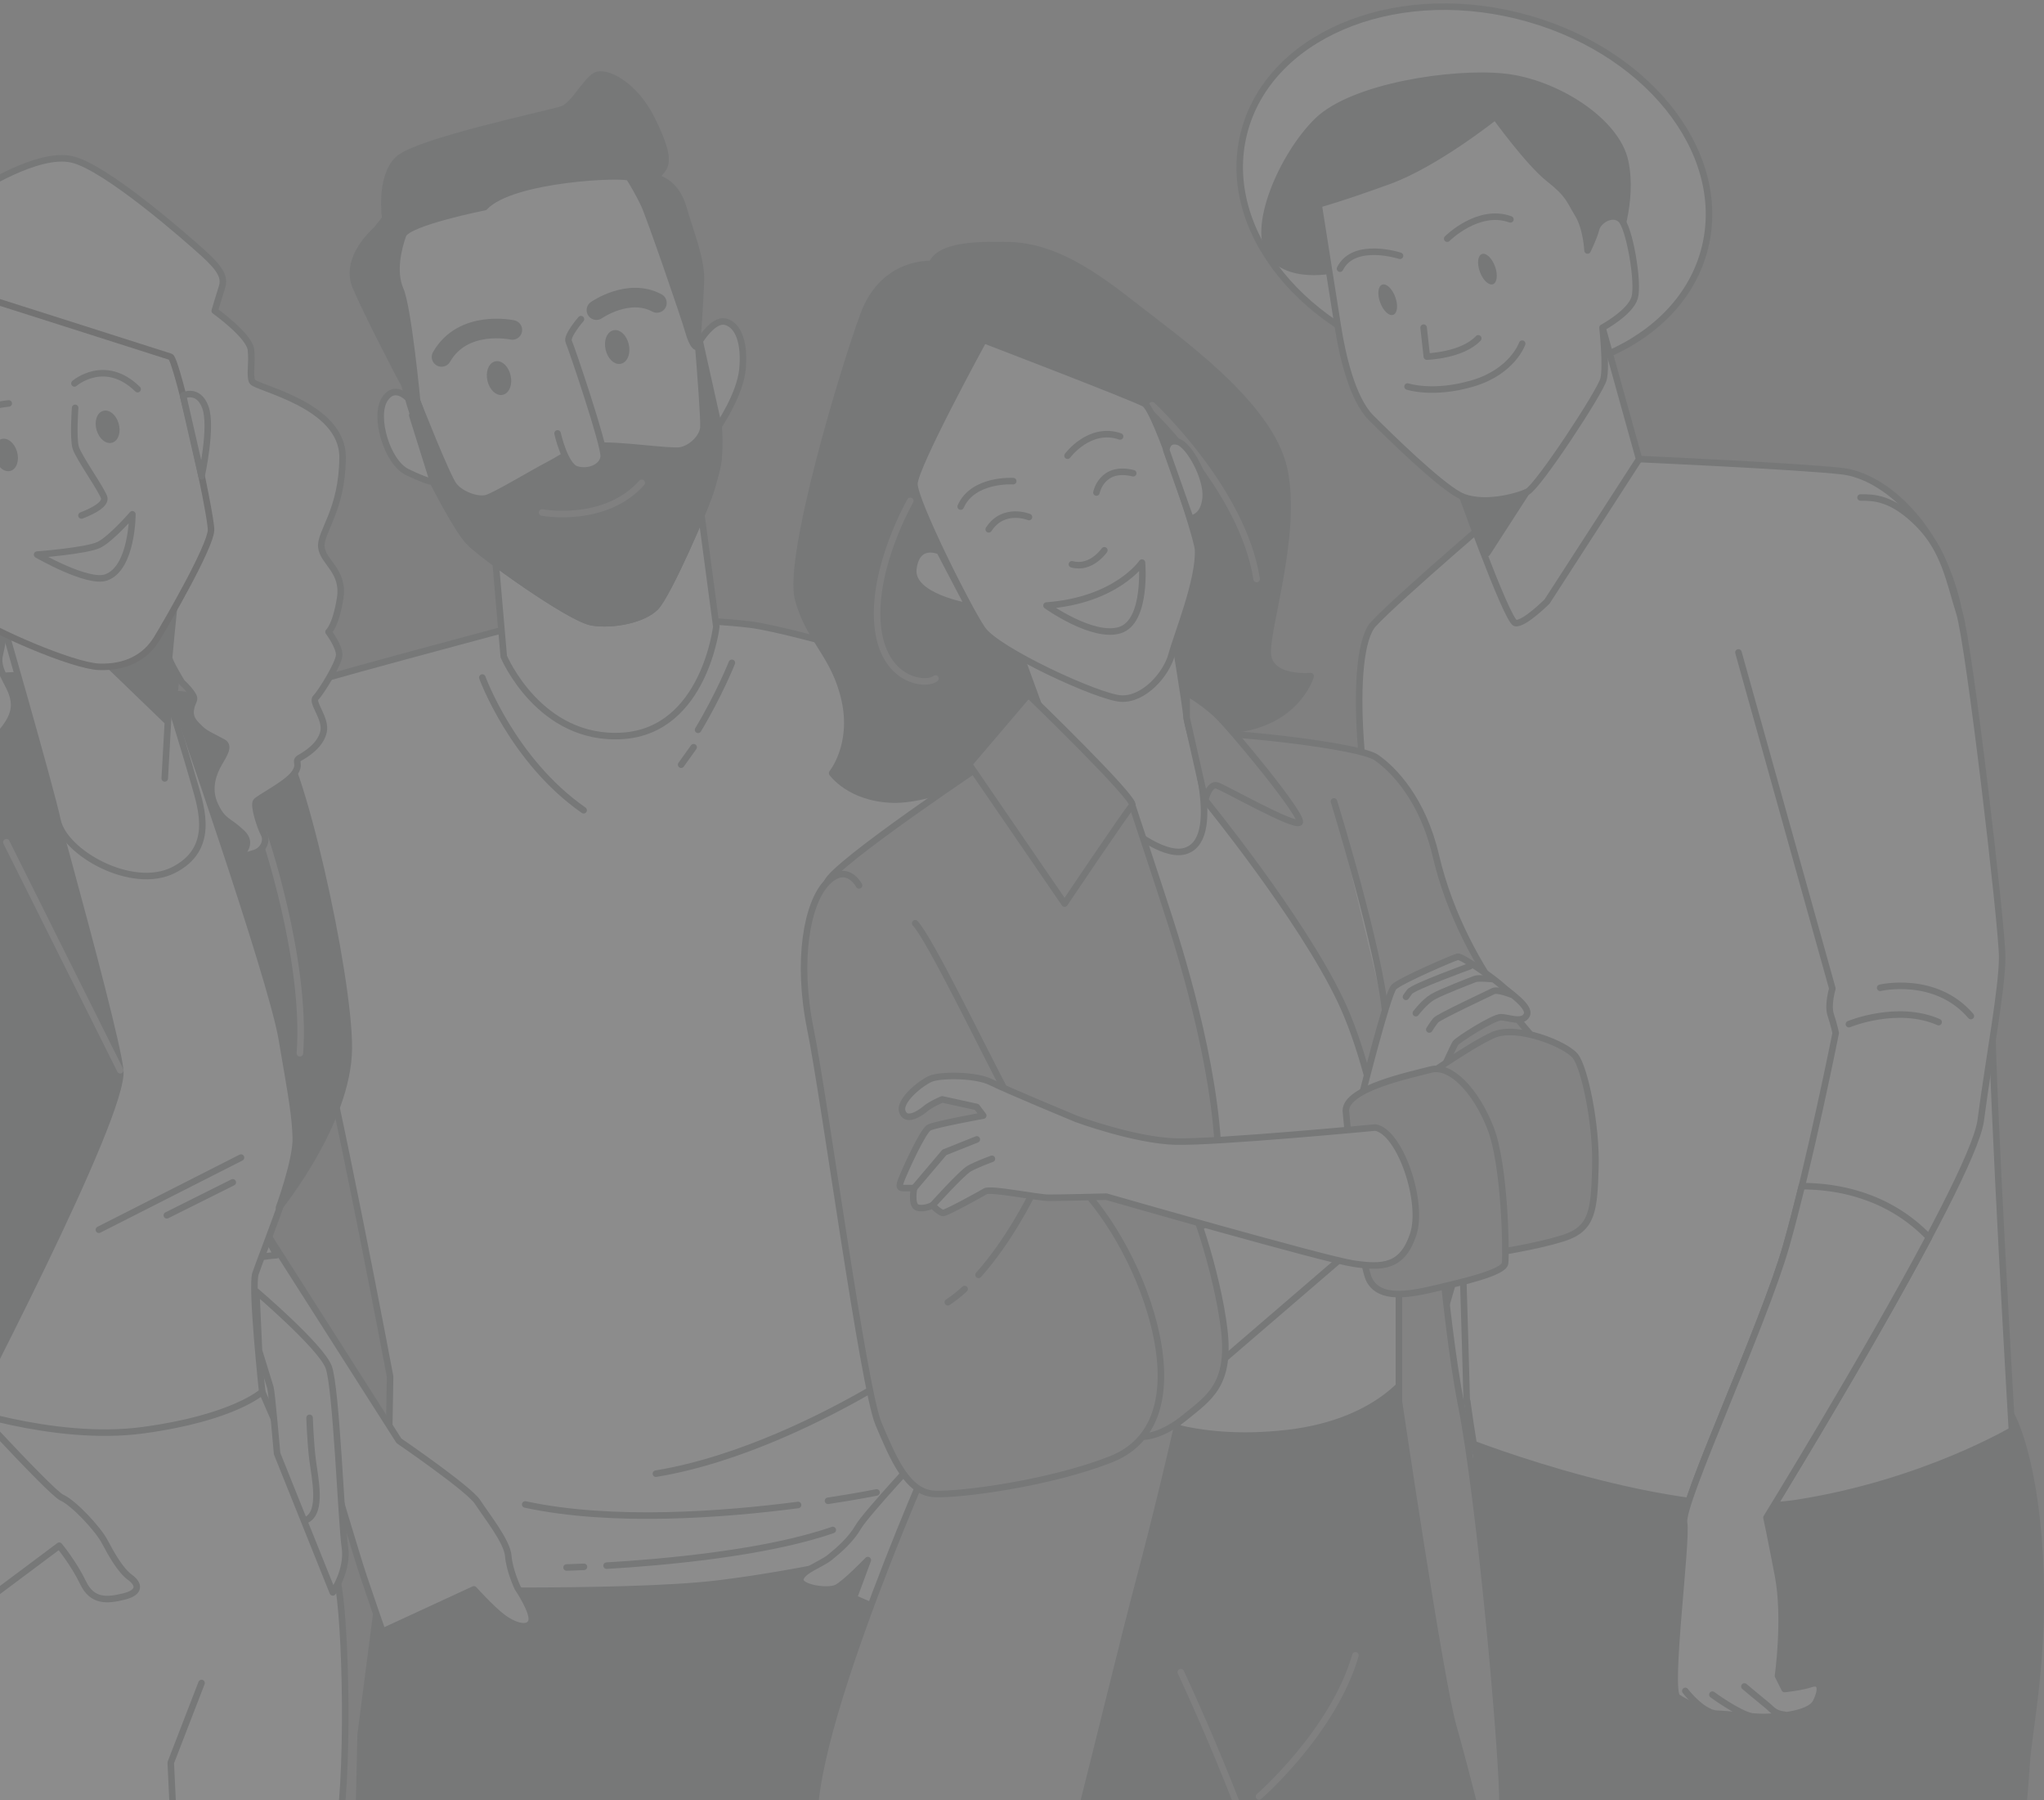 <svg width="510" height="449" viewBox="0 0 510 449" fill="none" xmlns="http://www.w3.org/2000/svg">
<rect x="0" y="0" width="510" height="449" fill="#808080" stroke="none"/>
<g opacity="0.1" clip-path="url(#clip0_961_1252)">
<path d="M425.411 61.745C431.351 37.635 410.404 11.743 378.625 3.914C346.845 -3.915 316.268 9.283 310.328 33.393C304.388 57.503 325.335 83.395 357.115 91.224C388.894 99.053 419.471 85.855 425.411 61.745Z" fill="white" stroke="#263238" stroke-width="1.631" stroke-linecap="round" stroke-linejoin="round"/>
<path d="M334.351 67.019C334.351 67.019 322.593 70.232 317.244 63.806C311.896 57.398 319.919 38.676 328.741 30.115C337.564 21.553 362.433 17.819 375.267 19.156C388.101 20.494 403.349 30.115 405.485 40.275C407.621 50.434 403.349 60.333 403.072 63.529C402.811 66.742 395.325 66.742 394.249 65.127C393.173 63.529 377.142 39.997 373.93 38.921C370.717 37.845 368.581 39.997 365.107 41.856C361.634 43.732 335.167 54.952 335.167 54.952L334.368 66.987L334.351 67.019Z" fill="#263238" stroke="#263238" stroke-width="1.631" stroke-linecap="round" stroke-linejoin="round"/>
<path d="M373.293 335.36L368.009 301.033L355.86 342.748C352.925 347.77 349.451 354.245 347.87 359.284C344.853 368.84 360.051 398.944 361.062 395.764C362.073 392.584 367.797 351.717 367.797 351.717C367.797 351.717 368.857 344.705 368.401 339.193L373.309 335.344L373.293 335.36Z" fill="white" stroke="#263238" stroke-width="1.631" stroke-linecap="round" stroke-linejoin="round"/>
<path d="M366.248 359.66C366.248 359.66 355.257 363.394 355.257 386.747C355.257 393.107 364.324 459.952 364.324 471.139V517.518H425.054L432.555 473.487L438.181 516.588H499.09C499.09 516.588 505.173 448.651 505.646 440.22C506.119 431.789 510.326 413.508 508.924 388.215C507.522 362.921 501.895 353.072 501.895 353.072L367.618 350.723L366.265 359.66H366.248Z" fill="#263238" stroke="#263238" stroke-width="1.631" stroke-linecap="round" stroke-linejoin="round"/>
<path d="M377.517 124.585C377.517 124.585 348.897 148.965 342.701 155.651C336.275 162.582 338.95 200.758 347.169 227.062C355.388 253.366 364.113 294.054 364.52 302.273C364.928 310.492 366.249 359.66 366.249 359.66C366.249 359.66 417.324 379.799 448.553 374.875C479.799 369.95 501.994 356.789 501.994 356.789C501.994 356.789 497.069 272.512 497.069 254.019C497.069 235.526 492.959 174.274 488.85 152.895C484.74 131.516 470.357 118.779 459.659 117.54C448.977 116.301 408.991 114.507 408.991 114.507L377.517 124.585Z" fill="white" stroke="#263238" stroke-width="1.631" stroke-linecap="round" stroke-linejoin="round"/>
<path d="M363.052 118.812C363.052 118.812 375.968 155.064 378.12 155.423C380.273 155.782 386.013 150.041 386.013 150.041L408.974 114.523L399.842 81.745C399.842 81.745 394.624 99.096 384.578 110.218C374.533 121.34 363.052 118.828 363.052 118.828V118.812Z" fill="white" stroke="#263238" stroke-width="1.631" stroke-linecap="round" stroke-linejoin="round"/>
<path d="M388.019 111.734L371.075 137.957L363.052 118.812L388.019 111.734Z" fill="#263238" stroke="#263238" stroke-width="1.631" stroke-linecap="round" stroke-linejoin="round"/>
<path d="M373.114 29.055C373.114 29.055 358.404 40.812 346.647 45.101C334.889 49.39 329.002 50.989 329.002 50.989C329.002 50.989 332.753 74.781 333.813 81.467C334.873 88.154 337.286 99.389 342.097 104.2C346.908 109.011 358.682 120.508 364.014 123.443C369.363 126.379 378.447 123.981 381.121 122.644C383.795 121.307 399.304 97.775 400.103 94.562C400.902 91.35 399.842 81.728 399.842 81.728C399.842 81.728 406.789 77.978 407.866 74.243C408.942 70.492 406.528 56.598 404.392 54.723C402.256 52.847 398.782 54.984 398.244 57.136C397.706 59.273 396.108 62.485 396.108 62.485C396.108 62.485 395.847 56.876 393.694 53.402C391.558 49.928 391.558 48.591 386.47 44.58C381.382 40.568 373.098 29.071 373.098 29.071L373.114 29.055Z" fill="white" stroke="#263238" stroke-width="1.631" stroke-linecap="round" stroke-linejoin="round"/>
<path d="M355.209 81.728L356.008 88.952C356.008 88.952 364.83 88.692 368.842 84.403" stroke="#263238" stroke-width="1.631" stroke-linecap="round" stroke-linejoin="round"/>
<path d="M351.196 96.422C351.196 96.422 357.605 98.558 367.504 95.623C377.403 92.687 379.8 85.724 379.8 85.724" stroke="#263238" stroke-width="1.631" stroke-linecap="round" stroke-linejoin="round"/>
<path d="M349.321 63.806C349.321 63.806 337.824 60.055 334.35 67.019" stroke="#263238" stroke-width="1.631" stroke-linecap="round" stroke-linejoin="round"/>
<path d="M361.094 59.533C361.094 59.533 368.841 51.787 376.864 54.722" stroke="#263238" stroke-width="1.631" stroke-linecap="round" stroke-linejoin="round"/>
<path d="M348.131 74.08C348.897 76.168 348.669 78.157 347.625 78.532C346.582 78.907 345.13 77.537 344.364 75.45C343.597 73.363 343.826 71.373 344.869 70.998C345.913 70.623 347.364 71.993 348.131 74.08Z" fill="#263238"/>
<path d="M373.016 66.448C373.782 68.535 373.554 70.525 372.51 70.9C371.467 71.275 370.015 69.905 369.249 67.818C368.482 65.73 368.711 63.741 369.754 63.366C370.798 62.991 372.249 64.361 373.016 66.448Z" fill="#263238"/>
<path d="M433.762 162.745L457.197 246.598C457.197 246.598 455.957 250.708 456.789 253.17C457.604 255.633 458.028 257.688 458.028 257.688C458.028 257.688 451.456 290.58 445.7 310.72C439.943 330.86 419.395 374.842 420.211 379.783C421.026 384.708 416.101 421.71 418.564 423.357C421.026 425.004 426.783 427.466 428.43 427.466C430.077 427.466 437.481 428.282 439.943 428.282C442.406 428.282 451.456 427.874 453.103 424.58C454.75 421.286 454.343 419.231 451.864 420.063C449.401 420.878 445.292 421.302 445.292 421.302L443.645 418.008C443.645 418.008 445.7 403.625 443.645 392.927C441.59 382.245 440.775 378.544 440.775 378.544C440.775 378.544 492.16 295.097 494.215 279.475C496.27 263.852 499.564 246.582 499.564 238.771C499.564 230.959 491.345 160.673 488.882 152.862C486.42 145.051 485.18 137.239 478.608 130.667C472.036 124.095 467.503 124.095 464.225 124.095" fill="white"/>
<path d="M433.762 162.745L457.197 246.598C457.197 246.598 455.957 250.708 456.789 253.17C457.604 255.633 458.028 257.688 458.028 257.688C458.028 257.688 451.456 290.58 445.7 310.72C439.943 330.86 419.395 374.842 420.211 379.783C421.026 384.708 416.101 421.71 418.564 423.357C421.026 425.004 426.783 427.466 428.43 427.466C430.077 427.466 437.481 428.282 439.943 428.282C442.406 428.282 451.456 427.874 453.103 424.58C454.75 421.286 454.343 419.231 451.864 420.063C449.401 420.878 445.292 421.302 445.292 421.302L443.645 418.008C443.645 418.008 445.7 403.625 443.645 392.927C441.59 382.245 440.775 378.544 440.775 378.544C440.775 378.544 492.16 295.097 494.215 279.475C496.27 263.852 499.564 246.582 499.564 238.771C499.564 230.959 491.345 160.673 488.882 152.862C486.42 145.051 485.18 137.239 478.608 130.667C472.036 124.095 467.503 124.095 464.225 124.095" stroke="#263238" stroke-width="1.631" stroke-linecap="round" stroke-linejoin="round"/>
<path d="M461.322 255.469C461.322 255.469 473.39 250.446 483.713 254.963" stroke="#263238" stroke-width="1.631" stroke-linecap="round" stroke-linejoin="round"/>
<path d="M469.117 246.403C469.117 246.403 482.946 243.142 491.752 253.448" stroke="#263238" stroke-width="1.631" stroke-linecap="round" stroke-linejoin="round"/>
<path d="M449.564 295.896C448.276 301.147 446.955 306.252 445.683 310.736C439.927 330.876 419.379 374.858 420.194 379.799C421.01 384.724 416.085 421.726 418.547 423.373C421.01 425.02 426.766 427.483 428.413 427.483C430.06 427.483 437.464 428.298 439.927 428.298C442.389 428.298 451.44 427.89 453.087 424.596C454.734 421.302 454.326 419.247 451.847 420.079C449.385 420.894 445.275 421.318 445.275 421.318L443.628 418.024C443.628 418.024 445.683 403.641 443.628 392.943C441.574 382.245 440.758 378.56 440.758 378.56C440.758 378.56 465.448 338.459 481.283 308.649C471.042 298 458.126 295.88 449.581 295.88L449.564 295.896Z" fill="white" stroke="#263238" stroke-width="1.631" stroke-linecap="round" stroke-linejoin="round"/>
<path d="M435.247 420.683C435.247 420.683 439.324 424.124 440.727 425.233C442.129 426.342 442.602 427.435 445.277 427.745" fill="white"/>
<path d="M435.247 420.683C435.247 420.683 439.324 424.124 440.727 425.233C442.129 426.342 442.602 427.435 445.277 427.745" stroke="#263238" stroke-width="1.631" stroke-linecap="round" stroke-linejoin="round"/>
<path d="M427.256 422.722C427.256 422.722 433.371 427.271 437.138 428.201L427.256 422.722Z" fill="white"/>
<path d="M427.256 422.722C427.256 422.722 433.371 427.271 437.138 428.201" stroke="#263238" stroke-width="1.631" stroke-linecap="round" stroke-linejoin="round"/>
<path d="M420.505 421.792C420.505 421.792 423.326 425.559 426.457 426.961L420.505 421.792Z" fill="white"/>
<path d="M420.505 421.792C420.505 421.792 423.326 425.559 426.457 426.961" stroke="#263238" stroke-width="1.631" stroke-linecap="round" stroke-linejoin="round"/>
<path d="M366.085 349.516C366.085 349.516 367.569 360.557 368.172 362.35C368.776 364.144 367.879 367.422 368.466 374.288C369.069 381.153 370.847 388.312 366.378 387.122C361.91 385.931 359.806 374.288 360.116 371.303C360.41 368.319 355.045 359.366 355.045 359.366" fill="white"/>
<path d="M366.085 349.516C366.085 349.516 367.569 360.557 368.172 362.35C368.776 364.144 367.879 367.422 368.466 374.288C369.069 381.153 370.847 388.312 366.378 387.122C361.91 385.931 359.806 374.288 360.116 371.303C360.41 368.319 355.045 359.366 355.045 359.366" stroke="#263238" stroke-width="1.631" stroke-linecap="round" stroke-linejoin="round"/>
<path d="M279.199 288.982C275.025 280.991 244.024 171.094 244.024 171.094C238.186 187.092 234.451 265.972 234.451 265.972L237.843 307.801L237.24 315.645C245.345 310.1 265.191 299.125 278.384 313.737C278.596 312.97 278.743 312.318 278.824 311.813C280.537 301.278 283.374 297.005 279.199 288.998V288.982Z" fill="white" stroke="#263238" stroke-width="1.631" stroke-linecap="round" stroke-linejoin="round"/>
<path d="M269.203 299.565C271.306 299.924 273.345 300.495 275.269 301.343" stroke="#263238" stroke-width="1.631" stroke-linecap="round" stroke-linejoin="round"/>
<path d="M240.126 303.446C240.126 303.446 250.547 299.353 261.62 299.076" stroke="#263238" stroke-width="1.631" stroke-linecap="round" stroke-linejoin="round"/>
<path d="M273.231 295.162C273.231 295.162 264.082 289.618 256.76 291.803" stroke="#263238" stroke-width="1.631" stroke-linecap="round" stroke-linejoin="round"/>
<path d="M88.057 516.41L89.997 432.622L95.95 386.651L234.532 381.921L246.893 414.879L254.509 517.503H184.353L171.112 449.533L167.312 456.072L165.861 516.052L88.057 516.41Z" fill="#263238" stroke="#263238" stroke-width="1.631" stroke-linecap="round" stroke-linejoin="round"/>
<path d="M131.711 155.473C131.711 155.473 71.341 171.471 67.671 173.281C63.986 175.091 72.107 229.983 77.798 249.976C83.49 269.969 97.335 343.386 97.335 343.386L96.405 396.451C96.405 396.451 155.618 397.902 179.313 395C203.008 392.097 228.97 385.541 228.97 385.541C228.97 385.541 237.385 338.657 234.498 307.754C231.612 276.851 240.01 200.156 240.141 195.068C240.271 189.98 243.99 171.079 243.99 171.079C243.99 171.079 198.883 157.267 187.288 155.815C175.693 154.364 148.443 153.63 131.679 155.457L131.711 155.473Z" fill="white" stroke="#263238" stroke-width="1.631" stroke-linecap="round" stroke-linejoin="round"/>
<path d="M120.346 169.008C120.346 169.008 127.864 189.735 145.623 202.112" stroke="#263238" stroke-width="1.631" stroke-linecap="round" stroke-linejoin="round"/>
<path d="M182.608 165.339C182.608 165.339 179.412 173.362 174.177 182.054" stroke="#263238" stroke-width="1.631" stroke-linecap="round" stroke-linejoin="round"/>
<path d="M173.069 186.392L169.954 190.746" stroke="#263238" stroke-width="1.631" stroke-linecap="round" stroke-linejoin="round"/>
<path d="M151.347 390.548C165.371 389.717 191.089 387.466 207.788 381.644" stroke="#263238" stroke-width="1.631" stroke-linecap="round" stroke-linejoin="round"/>
<path d="M141.366 391.003C141.366 391.003 142.964 390.971 145.704 390.84" stroke="#263238" stroke-width="1.631" stroke-linecap="round" stroke-linejoin="round"/>
<path d="M199.128 375.413C180.717 377.81 152.798 379.979 131.043 375.283" stroke="#263238" stroke-width="1.631" stroke-linecap="round" stroke-linejoin="round"/>
<path d="M218.714 372.282C218.714 372.282 214.066 373.245 206.597 374.37" stroke="#263238" stroke-width="1.631" stroke-linecap="round" stroke-linejoin="round"/>
<path d="M217.18 346.729C206.042 353.171 184.761 364.129 163.659 367.603" stroke="#263238" stroke-width="1.631" stroke-linecap="round" stroke-linejoin="round"/>
<path d="M225.138 341.852C225.138 341.852 223.638 342.863 220.964 344.494" stroke="#263238" stroke-width="1.631" stroke-linecap="round" stroke-linejoin="round"/>
<path d="M123.167 134.582L125.695 163.773C125.695 163.773 134.615 184.924 155.375 183.554C175.727 182.217 178.728 156.32 178.728 156.32L174.618 125.515C174.618 125.515 156.745 140.436 146.732 139.132C136.719 137.827 123.167 134.598 123.167 134.598V134.582Z" fill="white" stroke="#263238" stroke-width="1.631" stroke-linecap="round" stroke-linejoin="round"/>
<path d="M102.489 100.026C102.489 100.026 98.787 95.313 95.999 99.57C93.21 103.826 96.52 115.274 101.608 117.753C106.713 120.215 108.05 120.215 108.05 120.215C108.05 120.215 113.839 131.663 116.889 135.022C119.954 138.382 142.231 154.314 147.596 155.211C152.961 156.108 160.626 154.543 163.626 151.395C166.627 148.248 176.118 126.705 177.586 121.552C179.053 116.383 179.314 115.274 179.379 112.126C179.461 108.979 179.298 106.288 179.298 106.288C179.298 106.288 184.647 98.428 185.25 92.15C185.854 85.871 184.402 81.158 181.043 80.261C177.7 79.364 173.949 86.099 173.949 86.099L162.664 51.544C162.664 51.544 158.848 42.118 155.521 40.992C152.178 39.867 128.108 42.786 117.9 47.059C107.691 51.315 97.711 55.816 96.928 60.529C96.145 65.242 102.473 100.026 102.473 100.026H102.489Z" fill="white" stroke="#263238" stroke-width="1.631" stroke-linecap="round" stroke-linejoin="round"/>
<path d="M120.949 51.658C120.949 51.658 101.69 55.49 100.565 58.621C99.439 61.752 97.906 67.688 99.88 72.222C101.869 76.755 104.087 100.108 104.087 100.108C104.087 100.108 107.039 107.43 104.984 106.386C102.913 105.343 101.38 96.634 100.711 95.574C100.043 94.531 91.383 77.799 88.742 71.521C86.1 65.242 91.824 59.322 93.259 57.92C94.694 56.534 96.129 54.43 96.129 54.43C96.129 54.43 94.629 44.319 99.276 39.786C103.924 35.252 137.55 28.289 140.355 27.245C143.176 26.202 146.095 20.282 148.574 18.88C151.053 17.493 158.277 20.967 162.599 29.692C166.92 38.4 166.513 40.846 165.078 42.591L163.642 44.336C163.642 44.336 168.502 45.037 170.443 51.658C172.367 58.279 175.009 64.557 174.878 69.776C174.748 75.01 173.982 85.056 173.949 86.1C173.916 87.143 172.726 86.148 171.764 82.675C170.802 79.185 162.012 53.745 160.674 50.957C159.354 48.168 157.674 45.379 157.005 44.336C156.337 43.292 127.733 44.336 120.933 51.658H120.949Z" fill="#263238" stroke="#263238" stroke-width="1.631" stroke-linecap="round" stroke-linejoin="round"/>
<path d="M147.612 155.228C152.978 156.125 160.642 154.559 163.643 151.412C166.643 148.264 176.134 126.722 177.602 121.569C179.07 116.399 179.331 115.29 179.396 112.143C179.478 108.996 179.314 106.305 179.314 106.305L174.585 85.121C174.422 85.382 174.275 85.594 174.178 85.757C174.716 92.297 175.694 104.935 175.498 106.745C175.221 109.208 172.449 111.898 169.758 112.355C167.051 112.812 154.315 110.789 148.689 111.23C143.063 111.686 141.22 113.692 136.898 115.943C132.577 118.193 123.705 123.575 121.439 124.243C119.172 124.912 114.948 123.346 113.22 121.096C111.475 118.845 104.104 100.092 104.104 100.092C104.104 101.298 102.864 103.598 102.864 103.598L108.066 120.199C108.066 120.199 113.856 131.647 116.905 135.006C119.971 138.366 142.247 154.298 147.612 155.195V155.228Z" fill="#263238" stroke="#263238" stroke-width="1.631" stroke-linecap="round" stroke-linejoin="round"/>
<path d="M144.954 79.61C144.954 79.61 141.252 83.866 141.904 85.219C142.54 86.573 150.922 111.246 150.629 113.937C150.335 116.628 146.715 117.981 143.829 117.085C140.926 116.188 139.116 108.115 139.116 108.115" fill="white"/>
<path d="M144.954 79.61C144.954 79.61 141.252 83.866 141.904 85.219C142.54 86.573 150.922 111.246 150.629 113.937C150.335 116.628 146.715 117.981 143.829 117.085C140.926 116.188 139.116 108.115 139.116 108.115" stroke="#263238" stroke-width="1.631" stroke-linecap="round" stroke-linejoin="round"/>
<path d="M148.818 77.358C148.818 77.358 156.809 71.748 163.903 75.564" stroke="#263238" stroke-width="4.892" stroke-linecap="round" stroke-linejoin="round"/>
<path d="M127.831 82.3C127.831 82.3 115.551 79.609 110.17 89.035" stroke="#263238" stroke-width="4.892" stroke-linecap="round" stroke-linejoin="round"/>
<path d="M126.591 93.765C127.031 95.624 126.461 97.369 125.319 97.678C124.178 97.972 122.889 96.716 122.433 94.857C121.992 92.998 122.563 91.253 123.705 90.943C124.846 90.65 126.134 91.906 126.591 93.765Z" fill="#263238" stroke="#263238" stroke-width="1.631" stroke-linecap="round" stroke-linejoin="round"/>
<path d="M156.076 86.019C156.516 87.877 155.945 89.623 154.804 89.932C153.662 90.226 152.374 88.97 151.917 87.111C151.477 85.252 152.048 83.507 153.189 83.197C154.331 82.887 155.619 84.159 156.076 86.019Z" fill="#263238" stroke="#263238" stroke-width="1.631" stroke-linecap="round" stroke-linejoin="round"/>
<path d="M135.251 127.847C135.251 127.847 150.89 130.766 160.12 120.444" stroke="#858585" stroke-width="1.631" stroke-linecap="round" stroke-linejoin="round"/>
<path d="M278.808 311.797C278.776 312.025 278.711 312.302 278.645 312.58C278.711 312.286 278.76 312.025 278.808 311.797Z" stroke="#263238" stroke-width="1.631" stroke-linecap="round" stroke-linejoin="round"/>
<path d="M278.368 313.721C265.176 299.109 245.329 310.084 237.224 315.629L233.017 354.278L231.027 361.551C231.027 361.551 216.106 377.549 214.198 380.811C212.306 384.089 209.338 386.633 207.104 388.443C204.886 390.253 200.124 391.721 199.7 393.889C199.276 396.075 206.533 397.167 208.735 396.075C210.936 394.982 216.53 389.16 216.53 389.16L213.024 398.619L241.432 410.98C241.432 410.98 243.095 402.614 243.943 397.526C244.791 392.438 246.177 380.436 246.585 378.267C246.993 376.147 275.515 325.87 278.58 312.726C278.515 313.02 278.434 313.346 278.336 313.705L278.368 313.721Z" fill="white" stroke="#263238" stroke-width="1.631" stroke-linecap="round" stroke-linejoin="round"/>
<path d="M67.672 173.28C67.672 173.28 60.236 180.178 58.621 187.093C57.007 194.007 32.35 280.454 26.577 293.533C20.804 306.612 19.826 317.163 22.973 322.251C26.12 327.339 82.952 367.749 82.952 367.749C82.952 367.749 89.002 388.101 90.698 393.189C92.394 398.277 95.444 407.001 95.444 407.001L118.242 396.467C118.242 396.467 122.482 401.196 125.352 403.381C128.206 405.566 131.81 406.659 132.593 404.474C133.376 402.288 129.168 396.108 129.168 396.108C129.168 396.108 127.097 391.754 126.82 388.117C126.543 384.48 121.259 377.941 119.155 374.663C117.052 371.385 99.537 359.399 99.537 359.399L63.807 303.366L77.848 249.991C77.848 249.991 65.177 188.202 67.721 173.297L67.672 173.28Z" fill="white" stroke="#263238" stroke-width="1.631" stroke-linecap="round" stroke-linejoin="round"/>
<path d="M63.758 303.35L79.936 258.064C79.936 258.064 65.112 188.185 67.656 173.28C67.656 173.28 60.22 180.178 58.605 187.093C56.991 194.007 32.334 280.454 26.561 293.533C20.788 306.612 19.809 317.163 22.957 322.251C23.854 323.702 28.762 330.095 38.465 335.411C41.776 329.083 50.37 314.374 69.026 313.102L63.758 303.35Z" fill="white" stroke="#263238" stroke-width="1.631" stroke-linecap="round" stroke-linejoin="round"/>
<path d="M36.932 300.806C36.932 300.806 47.874 299.355 57.952 303.35" stroke="#263238" stroke-width="1.631" stroke-linecap="round" stroke-linejoin="round"/>
<path d="M51.544 297.528C51.544 297.528 60.562 300.072 63.758 303.35" stroke="#263238" stroke-width="1.631" stroke-linecap="round" stroke-linejoin="round"/>
<path d="M244.773 360.279C244.773 360.279 224.209 417.796 231.873 448.83C239.538 479.863 246.518 517.501 246.518 517.501H352.142C352.142 517.501 363.998 479.162 362.595 456.152C361.193 433.142 358.404 407.343 358.404 407.343L352.827 341.102H247.545L244.756 360.279H244.773Z" fill="#263238" stroke="#263238" stroke-width="1.631" stroke-linecap="round" stroke-linejoin="round"/>
<path d="M294.626 417.11C294.626 417.11 312.059 454.063 319.723 482.993C327.388 511.923 327.045 517.158 327.045 517.158" stroke="#858585" stroke-width="1.631" stroke-linecap="round" stroke-linejoin="round"/>
<path d="M314.146 448.129C314.146 448.129 332.622 432.099 338.199 412.921" stroke="#858585" stroke-width="1.631" stroke-linecap="round" stroke-linejoin="round"/>
<path d="M306.122 185.984L256.629 202.373C256.629 202.373 274.404 230.618 280.34 271.045C286.276 311.471 283.83 352.616 283.83 352.616C283.83 352.616 296.729 360.28 321.125 357.492C345.522 354.703 352.844 341.102 352.844 341.102C352.844 341.102 351.099 273.475 342.032 246.632C332.965 219.79 306.122 185.968 306.122 185.968V185.984Z" fill="white" stroke="#263238" stroke-width="1.631" stroke-linecap="round" stroke-linejoin="round"/>
<path d="M232.461 65.877C232.461 65.877 220.524 64.931 215.485 78.45C210.462 91.969 196.323 139.098 199.144 149.47C201.966 159.842 208.26 163.299 210.772 174.617C213.283 185.934 207.624 192.848 207.624 192.848C207.624 192.848 212.027 199.127 222.709 199.453C233.39 199.763 249.421 191.283 260.102 188.772C270.784 186.26 294.348 184.059 309.123 181.857C323.898 179.656 327.029 168.664 327.029 168.664C327.029 168.664 316.967 169.61 316.347 163.315C315.711 157.037 323.882 133.456 320.424 117.116C316.967 100.776 293.403 84.435 283.031 76.265C272.659 68.095 262.924 61.49 251.916 61.181C240.908 60.871 234.32 61.817 232.428 65.894L232.461 65.877Z" fill="#263238" stroke="#263238" stroke-width="1.631" stroke-linecap="round" stroke-linejoin="round"/>
<path d="M227.128 124.944C227.128 124.944 217.703 141.285 218.958 155.733C220.214 170.182 231.205 171.128 233.407 169.252" stroke="#858585" stroke-width="1.631" stroke-linecap="round" stroke-linejoin="round"/>
<path d="M287.466 101.07C287.466 101.07 310.084 122.123 313.541 144.432" stroke="#858585" stroke-width="1.631" stroke-linecap="round" stroke-linejoin="round"/>
<path d="M253.726 161.001L264.309 189.996C264.309 189.996 286.488 215.811 296.093 212.158C305.698 208.521 296.419 182.69 296.093 179.053C295.767 175.417 292.782 157.527 292.782 157.527C292.782 157.527 286.161 168.127 281.856 168.127C277.551 168.127 253.742 161.001 253.742 161.001H253.726Z" fill="white" stroke="#263238" stroke-width="1.631" stroke-linecap="round" stroke-linejoin="round"/>
<path d="M245.441 84.812C245.441 84.812 228.155 116.4 228.155 120.721C228.155 125.043 241.462 151.657 245.114 156.973C248.767 162.289 274.044 173.933 279.703 174.259C285.362 174.585 291.004 168.274 292.341 163.284C293.679 158.294 299.305 144.644 298.93 137.061C298.783 134.224 288.542 102.342 285.541 100.679C282.541 99.016 245.441 84.812 245.441 84.812Z" fill="white" stroke="#263238" stroke-width="1.631" stroke-linecap="round" stroke-linejoin="round"/>
<path d="M256.742 128.973C256.742 128.973 250.398 126.347 246.697 132.039" stroke="#263238" stroke-width="1.631" stroke-linecap="round" stroke-linejoin="round"/>
<path d="M273.572 122.857C273.572 122.857 274.877 116.089 282.753 118.046" stroke="#263238" stroke-width="1.631" stroke-linecap="round" stroke-linejoin="round"/>
<path d="M252.812 120.019C252.812 120.019 242.766 119.367 239.701 126.363" stroke="#263238" stroke-width="1.631" stroke-linecap="round" stroke-linejoin="round"/>
<path d="M266.364 113.676C266.364 113.676 271.827 106.239 279.475 108.865" stroke="#263238" stroke-width="1.631" stroke-linecap="round" stroke-linejoin="round"/>
<path d="M275.545 137.273C275.545 137.273 272.267 142.084 267.456 140.763" stroke="#263238" stroke-width="1.631" stroke-linecap="round" stroke-linejoin="round"/>
<path d="M284.938 140.338C284.938 140.338 278.594 149.732 261.112 151.052C261.112 151.052 272.691 159.353 279.475 157.168C286.242 154.983 284.938 140.338 284.938 140.338Z" fill="white" stroke="#263238" stroke-width="1.631" stroke-linecap="round" stroke-linejoin="round"/>
<path d="M234.449 137.502C234.449 137.502 228.774 134.876 227.894 141.872C227.013 148.868 241.657 151.265 241.657 151.265L234.449 137.502Z" fill="white" stroke="#263238" stroke-width="1.631" stroke-linecap="round" stroke-linejoin="round"/>
<path d="M291.021 112.306C291.021 112.306 291.086 109.453 293.858 110.17C296.647 110.888 301.311 119.253 300.822 124.244C300.332 129.25 297.022 129.364 297.022 129.364L291.005 112.306H291.021Z" fill="white" stroke="#263238" stroke-width="1.631" stroke-linecap="round" stroke-linejoin="round"/>
<path d="M246.746 189.653C246.746 189.653 208.015 215.485 206.352 220.116C204.688 224.747 232.835 362.156 232.835 362.156C232.835 362.156 195.425 446.254 204.688 460.817C213.951 475.379 256.008 489.29 257.998 491.932C259.987 494.574 276.866 422.07 284.155 394.591C291.445 367.113 303.366 317.456 304.018 293.941C304.687 270.441 295.081 239.31 291.771 229.053C288.46 218.795 282.508 200.906 282.508 200.906L246.746 189.653Z" fill="#A3A3A3" stroke="#263238" stroke-width="1.631" stroke-linecap="round" stroke-linejoin="round"/>
<path d="M256.579 173.28C256.579 173.28 283.829 199.585 282.508 200.906C281.187 202.227 265.63 225.4 265.63 225.4L241.788 190.632L256.579 173.264V173.28Z" fill="#A3A3A3" stroke="#263238" stroke-width="1.631" stroke-linecap="round" stroke-linejoin="round"/>
<path d="M300.708 199.585C300.708 199.585 324.549 228.726 334.481 249.584C344.412 270.441 349.043 307.525 349.043 322.088V349.566C349.043 349.566 359.301 419.085 362.611 430.68C365.922 442.275 371.222 463.785 371.222 463.785C371.222 463.785 375.201 462.464 374.858 447.885C374.532 433.322 369.232 374.06 364.601 350.544C359.97 327.045 358.045 288.07 355.061 281.106L352.077 274.159L387.448 263.886C387.448 263.886 365.384 243.909 358.225 213.316C354.963 199.405 347.723 191.953 343.417 188.968C339.112 185.984 307.655 182.674 302.371 183.016C297.071 183.342 300.708 199.568 300.708 199.568V199.585Z" fill="#A3A3A3" stroke="#263238" stroke-width="1.631" stroke-linecap="round" stroke-linejoin="round"/>
<path d="M300.708 199.584C300.708 199.584 301.703 195.279 303.692 195.947C305.682 196.616 322.56 206.205 324.223 205.21C325.887 204.215 307.003 181.368 303.366 178.058C299.729 174.747 296.076 172.758 296.076 172.758V179.053L300.708 199.584Z" fill="#A3A3A3" stroke="#263238" stroke-width="1.631" stroke-linecap="round" stroke-linejoin="round"/>
<path d="M332.834 199.91C332.834 199.91 344.428 237.32 345.749 253.546L332.834 199.91Z" fill="white"/>
<path d="M332.834 199.91C332.834 199.91 344.428 237.32 345.749 253.546" stroke="#263238" stroke-width="1.631" stroke-linecap="round" stroke-linejoin="round"/>
<path d="M339.438 274.779C339.438 274.779 346.173 247.823 347.788 246.208C349.402 244.594 362.611 238.935 363.688 238.658C364.764 238.381 373.391 244.594 374.744 245.931C376.098 247.285 382.017 251.052 380.941 253.204C379.865 255.357 376.359 253.742 374.467 253.742C372.575 253.742 363.688 259.401 363.15 260.217C362.611 261.032 359.643 267.767 358.567 269.659C357.491 271.55 339.422 274.779 339.422 274.779H339.438Z" fill="white" stroke="#263238" stroke-width="1.631" stroke-linecap="round" stroke-linejoin="round"/>
<path d="M377.207 248.117C377.207 248.117 373.652 246.698 372.592 247.236C371.532 247.774 358.943 253.629 358.225 254.509C357.508 255.39 356.627 256.809 356.627 256.809" stroke="#263238" stroke-width="1.631" stroke-linecap="round" stroke-linejoin="round"/>
<path d="M353.268 252.731C353.268 252.731 355.388 249.894 357.524 248.654C359.66 247.415 367.097 244.578 367.994 244.219C368.874 243.86 372.25 244.219 372.25 244.219" stroke="#263238" stroke-width="1.631" stroke-linecap="round" stroke-linejoin="round"/>
<path d="M366.754 241.022C366.754 241.022 352.566 246.159 351.686 247.415L350.805 248.654" stroke="#263238" stroke-width="1.631" stroke-linecap="round" stroke-linejoin="round"/>
<path d="M353.023 270.425C353.023 270.425 366.591 260.819 372.559 258.178C378.528 255.536 390.775 260.493 393.091 263.478C395.406 266.462 398.391 280.698 398.065 291.282C397.738 301.882 397.396 306.513 390.123 308.829C382.833 311.145 372.902 312.466 371.907 312.808C370.912 313.134 369.918 292.945 363.623 282.019C357.328 271.093 353.023 270.425 353.023 270.425Z" fill="#A3A3A3" stroke="#263238" stroke-width="1.631" stroke-linecap="round" stroke-linejoin="round"/>
<path d="M335.802 277.062C335.802 277.062 339.113 314.798 341.754 319.445C344.396 324.077 351.017 323.082 357.981 321.435C364.944 319.788 375.201 317.456 375.528 315.14C375.854 312.824 375.528 290.646 371.891 281.367C368.254 272.104 361.96 265.467 356.986 266.804C352.012 268.125 335.802 271.436 335.802 277.062Z" fill="#A3A3A3" stroke="#263238" stroke-width="1.631" stroke-linecap="round" stroke-linejoin="round"/>
<path d="M305.192 339.21L345.635 304.426L328.659 293.108L296.305 307.394C296.305 307.394 304.931 330.306 305.209 339.21H305.192Z" fill="white" stroke="#263238" stroke-width="1.631" stroke-linecap="round" stroke-linejoin="round"/>
<path d="M285.509 358.356C285.509 358.356 289.814 358.356 295.75 353.496C301.686 348.637 307.068 345.408 305.453 331.661C303.839 317.913 297.104 296.876 293.858 294.186C290.63 291.495 269.87 294.724 269.332 296.077C268.794 297.431 285.77 321.957 287.123 336.243C288.477 350.528 285.509 358.356 285.509 358.356Z" fill="#A3A3A3" stroke="#263238" stroke-width="1.631" stroke-linecap="round" stroke-linejoin="round"/>
<path d="M214.343 220.866C214.343 220.866 211.31 215.045 206.352 220.116C201.395 225.188 198.704 239.473 202.21 256.727C205.716 273.98 215.419 346.223 219.186 355.127C222.953 364.031 226.46 372.381 233.211 372.658C239.946 372.935 262.059 369.967 277.16 364.031C292.261 358.095 291.446 340.304 286.325 324.942C281.204 309.58 271.762 296.909 266.103 293.126C260.445 289.358 257.477 284.499 251.541 273.442C245.605 262.386 232.135 234.353 228.351 230.309" fill="#A3A3A3"/>
<path d="M214.343 220.866C214.343 220.866 211.31 215.045 206.352 220.116C201.395 225.188 198.704 239.473 202.21 256.727C205.716 273.98 215.419 346.223 219.186 355.127C222.953 364.031 226.46 372.381 233.211 372.658C239.946 372.935 262.059 369.967 277.16 364.031C292.261 358.095 291.446 340.304 286.325 324.942C281.204 309.58 271.762 296.909 266.103 293.126C260.445 289.358 257.477 284.499 251.541 273.442C245.605 262.386 232.135 234.353 228.351 230.309" stroke="#263238" stroke-width="1.631" stroke-linecap="round" stroke-linejoin="round"/>
<path d="M240.68 321.549C239.326 322.788 237.924 323.914 236.489 324.843" stroke="#263238" stroke-width="1.631" stroke-linecap="round" stroke-linejoin="round"/>
<path d="M257.28 298.296C257.28 298.296 251.85 309.417 244.153 318.012" stroke="#263238" stroke-width="1.631" stroke-linecap="round" stroke-linejoin="round"/>
<path d="M343.205 281.253C343.205 281.253 303.578 285.02 293.337 284.759C283.095 284.481 268.533 279.1 268.533 279.1C268.533 279.1 251.002 271.827 247.235 269.935C243.468 268.043 234.564 268.043 232.134 269.12C229.704 270.196 224.323 274.517 225.122 277.208C225.937 279.899 229.166 278.024 230.781 276.67C232.395 275.317 235.086 274.24 235.086 274.24L243.712 276.132L245.327 278.285C245.327 278.285 233.471 280.437 231.841 281.253C230.226 282.068 225.644 292.309 224.828 294.462C224.013 296.614 224.828 296.353 226.443 296.353H228.057C228.057 296.353 227.242 300.675 228.873 301.213C230.503 301.751 232.64 300.675 232.64 300.675C232.64 300.675 234.531 302.567 235.33 302.567C236.129 302.567 244.495 297.984 245.849 297.169C247.202 296.353 258.797 298.783 261.749 298.783C264.7 298.783 276.034 298.506 276.034 298.506C276.034 298.506 330.485 314.145 337.775 315.221C345.048 316.298 349.908 316.037 352.599 307.948C355.289 299.86 349.37 282.345 343.156 281.253H343.205Z" fill="white" stroke="#263238" stroke-width="1.631" stroke-linecap="round" stroke-linejoin="round"/>
<path d="M232.672 300.66C232.672 300.66 239.945 292.571 241.837 291.495C243.729 290.418 247.496 289.065 247.496 289.065" stroke="#263238" stroke-width="1.631" stroke-linecap="round" stroke-linejoin="round"/>
<path d="M228.09 296.354L235.64 287.45L243.729 284.221" stroke="#263238" stroke-width="1.631" stroke-linecap="round" stroke-linejoin="round"/>
<path d="M-43.4 77.554C-43.4 77.554 -45.814 88.953 -48.26 91.579C-50.706 94.188 -54.571 97.286 -53.282 102.978C-51.994 108.685 -44.476 112.24 -44.509 113.203C-44.525 114.148 -58.142 116.774 -57.767 121.047C-57.392 125.319 -53.723 130.554 -53.723 130.554C-53.723 130.554 -63.785 133.881 -64.633 139.588C-65.481 145.296 -62.056 150.987 -62.105 153.14C-62.154 155.276 -68.22 160.038 -66.41 163.838C-64.6 167.637 -60.311 167.165 -60.099 167.882C-59.871 168.6 -62.562 171.682 -62.611 173.59C-62.659 175.498 -61.273 177.161 -61.273 177.161H19.042L-3.74 58.36L-33.958 70.004L-43.416 77.603L-43.4 77.554Z" fill="white" stroke="#263238" stroke-width="1.631" stroke-linecap="round" stroke-linejoin="round"/>
<path d="M65.404 347.168C65.404 347.168 81.972 384.872 84.141 394.118C86.31 403.364 87.354 444.557 83.897 460.604C77.618 489.811 59.615 517.502 59.615 517.502H-31.61L-50.429 429.652L-22.951 344.07L65.404 347.152V347.168Z" fill="white" stroke="#263238" stroke-width="1.631" stroke-linecap="round" stroke-linejoin="round"/>
<path d="M50.287 419.82L42.606 439.699L46.259 517.078" stroke="#263238" stroke-width="1.631" stroke-linecap="round" stroke-linejoin="round"/>
<path d="M63.953 322.153C63.953 322.153 80.065 335.868 82.006 341.005C83.93 346.142 85.169 380.078 86.05 385.9C86.931 391.721 83.033 397.217 83.033 397.217L69.139 362.596C69.139 362.596 67.802 347.169 67.476 346.142C67.166 345.114 64.622 336.895 64.622 336.895L63.953 322.153Z" fill="white" stroke="#263238" stroke-width="1.631" stroke-linecap="round" stroke-linejoin="round"/>
<path d="M77.244 353.676C77.244 353.676 77.439 359.84 78.01 364.309C78.581 368.761 80.44 376.996 76.624 379.051" fill="white"/>
<path d="M77.244 353.676C77.244 353.676 77.439 359.84 78.01 364.309C78.581 368.761 80.44 376.996 76.624 379.051" stroke="#263238" stroke-width="1.631" stroke-linecap="round" stroke-linejoin="round"/>
<path d="M5.474 176.149L27.391 176.834L43.063 177.356L61.278 192.604C61.278 192.604 76.575 268.695 77.831 273.49C79.086 278.284 64.85 314.275 63.741 317.7C62.632 321.124 65.42 347.168 65.42 347.168C65.42 347.168 58.408 353.674 35.708 356.756C13.008 359.839 -13.15 350.25 -13.15 350.25C-13.15 350.25 4.055 305.012 7.724 280.681C7.724 280.681 10.92 233.732 9.877 220.359C8.833 206.987 5.474 176.149 5.474 176.149Z" fill="white" stroke="#263238" stroke-width="1.631" stroke-linecap="round" stroke-linejoin="round"/>
<path d="M60.137 288.753L24.668 306.757" stroke="#263238" stroke-width="1.631" stroke-linecap="round" stroke-linejoin="round"/>
<path d="M58.082 294.934L41.627 303.153" stroke="#263238" stroke-width="1.631" stroke-linecap="round" stroke-linejoin="round"/>
<path d="M-0.527 150.955C-0.527 150.955 12.649 196.6 14.362 204.672C16.074 212.745 32.953 222.252 43.291 217.034C53.631 211.799 50.32 201.819 48.559 195.654C46.814 189.474 43.063 177.357 43.063 177.357L47.059 140.29C47.059 140.29 34.534 156.924 29.968 158.832C25.402 160.74 -0.527 150.971 -0.527 150.971V150.955Z" fill="white" stroke="#263238" stroke-width="1.631" stroke-linecap="round" stroke-linejoin="round"/>
<path d="M24.13 162.957L41.4 179.623L45.656 143.861L24.13 162.957Z" fill="#263238" stroke="#263238" stroke-width="1.631" stroke-linecap="round" stroke-linejoin="round"/>
<path d="M42.02 177.813L41.106 194.17" stroke="#263238" stroke-width="1.631" stroke-linecap="round" stroke-linejoin="round"/>
<path d="M43.178 173.574C43.178 173.574 67.59 243.322 70.297 259.075C73.004 274.828 73.608 278.269 73.803 283.748C74.015 289.228 69.612 301.23 69.612 301.23C69.612 301.23 86.915 279.981 87.029 261.472C87.143 242.963 74.57 187.06 68.699 183.668C45.379 170.198 43.178 173.558 43.178 173.558V173.574Z" fill="#263238" stroke="#263238" stroke-width="1.631" stroke-linecap="round" stroke-linejoin="round"/>
<path d="M65.828 207.999C65.828 207.999 76.542 239.261 74.83 262.727" stroke="#A3A3A3" stroke-width="1.631" stroke-linecap="round" stroke-linejoin="round"/>
<path d="M-16.998 96.324L-5.925 80.636L45.33 132.674C45.33 132.674 42.215 163.088 42.199 164.034C42.182 164.979 45.378 170.214 45.378 170.214C45.378 170.214 46.781 171.405 47.922 173.068C49.064 174.731 47.89 174.731 47.58 177.112C47.286 179.493 48.917 180.684 50.075 181.858C51.233 183.048 54.054 184.239 55.701 185.185C57.348 186.13 55.864 188.267 54.625 190.419C53.386 192.556 51.624 196.6 53.663 200.872C55.701 205.145 56.908 204.444 60.382 207.771C63.871 211.097 58.8 214.18 58.8 214.18C58.8 214.18 61.425 213.462 63.594 212.761C65.747 212.043 66.758 209.679 65.844 208.015C64.931 206.352 63.17 200.889 63.904 199.943C64.638 198.997 71.373 195.67 73.346 193.045C75.303 190.436 73.183 189.963 74.863 189C76.542 188.055 79.934 185.918 80.717 182.592C81.516 179.265 77.57 175.221 78.793 174.03C80.016 172.84 84.582 165.517 84.631 163.381C84.68 161.245 81.973 157.625 81.973 157.625C81.973 157.625 83.734 156.206 84.859 149.308C85.984 142.41 80.57 140.273 80.179 136.474C79.804 132.674 85.381 127.439 85.479 114.132C85.561 100.825 63.562 96.781 62.893 95.117C62.224 93.454 62.991 90.845 62.616 87.273C62.224 83.702 53.581 77.538 53.581 77.538C53.581 77.538 54.625 73.966 55.391 71.602C56.158 69.221 55.033 67.085 50.842 63.285C46.65 59.485 26.413 41.661 17.916 39.753C9.404 37.845 -4.833 47.124 -6.529 48.07C-8.208 49.016 -21.679 45.689 -25.804 49.016C-29.93 52.343 -31.251 58.05 -32.262 60.415C-33.273 62.779 -36.828 62.796 -39.03 65.16C-41.231 67.541 -44.819 88.203 -44.819 88.203" fill="white"/>
<path d="M-16.998 96.324L-5.925 80.636L45.33 132.674C45.33 132.674 42.215 163.088 42.199 164.034C42.182 164.979 45.378 170.214 45.378 170.214C45.378 170.214 46.781 171.405 47.922 173.068C49.064 174.731 47.89 174.731 47.58 177.112C47.286 179.493 48.917 180.684 50.075 181.858C51.233 183.048 54.054 184.239 55.701 185.185C57.348 186.13 55.864 188.267 54.625 190.419C53.386 192.556 51.624 196.6 53.663 200.872C55.701 205.145 56.908 204.444 60.382 207.771C63.871 211.097 58.8 214.179 58.8 214.179C58.8 214.179 61.425 213.462 63.594 212.761C65.747 212.043 66.758 209.679 65.844 208.015C64.931 206.352 63.17 200.889 63.904 199.943C64.638 198.997 71.373 195.67 73.346 193.045C75.303 190.436 73.183 189.963 74.863 189C76.542 188.055 79.934 185.918 80.717 182.592C81.516 179.265 77.57 175.221 78.793 174.03C80.016 172.84 84.582 165.517 84.631 163.381C84.68 161.245 81.973 157.625 81.973 157.625C81.973 157.625 83.734 156.206 84.859 149.308C85.984 142.41 80.57 140.273 80.179 136.474C79.804 132.674 85.381 127.439 85.479 114.132C85.561 100.825 63.562 96.781 62.893 95.117C62.224 93.454 62.991 90.845 62.616 87.273C62.224 83.702 53.581 77.538 53.581 77.538C53.581 77.538 54.625 73.966 55.391 71.602C56.158 69.221 55.033 67.085 50.842 63.285C46.65 59.485 26.413 41.661 17.916 39.753C9.404 37.845 -4.833 47.124 -6.529 48.07C-8.208 49.016 -21.679 45.689 -25.804 49.016C-29.93 52.343 -31.251 58.05 -32.262 60.415C-33.273 62.779 -36.828 62.796 -39.03 65.16C-41.231 67.541 -44.819 88.203 -44.819 88.203" stroke="#263238" stroke-width="1.631" stroke-linecap="round" stroke-linejoin="round"/>
<path d="M4.088 168.437C4.088 168.437 28.892 255.666 30.001 266.967C31.11 278.268 -7.719 352.305 -15.628 367.732C-23.537 383.159 -40.791 430.109 -43.579 446.221C-46.368 462.333 -48.553 481.527 -48.553 481.527C-48.553 481.527 -69.215 471.595 -82.718 463.018C-96.221 454.44 -98.504 449.645 -97.427 447.933C-96.351 446.221 -90.709 424.972 -90.709 424.972C-90.709 424.972 -102.385 411.942 -101.667 410.572C-100.95 409.202 -74.401 318.043 -74.401 318.043C-74.401 318.043 -67.421 171.356 -64.665 171.356C-61.909 171.356 4.104 168.437 4.104 168.437H4.088Z" fill="#263238" stroke="#263238" stroke-width="1.631" stroke-linecap="round" stroke-linejoin="round"/>
<path d="M1.592 210.086L30 266.967" stroke="#A3A3A3" stroke-width="1.631" stroke-linecap="round" stroke-linejoin="round"/>
<path d="M-15.009 342.032C-15.009 342.032 12.355 372.185 15.421 373.571C18.471 374.941 24.488 381.447 26.119 384.546C27.75 387.628 30.049 391.737 32.414 393.45C34.778 395.162 35.072 397.217 30.93 398.244C26.788 399.272 23.02 399.614 20.737 394.82C18.454 390.025 14.785 385.573 14.785 385.573L-8.6 403.055C-8.6 403.055 -13.639 384.546 -14.226 380.779C-14.813 377.012 -16.036 370.847 -16.036 370.847L-31.773 355.763L-14.993 342.048L-15.009 342.032Z" fill="white" stroke="#263238" stroke-width="1.631" stroke-linecap="round" stroke-linejoin="round"/>
<path d="M-53.364 147.4C-53.364 147.4 -55.631 162.599 -54.343 167.834C-52.973 173.362 -41.835 172.384 -44.118 179.722C-44.852 182.087 -47.738 184.614 -46.825 187.305C-45.896 190.061 -42.275 190.224 -40.269 191.773C-36.568 194.643 -37.889 197.726 -36.633 201.803C-35.72 204.738 -32.589 205.765 -31.741 208.097C-30.73 210.853 -32.67 212.582 -29.604 215.582C-24.272 220.817 -20.244 221.763 -19.526 221.29C-18.809 220.817 -20.195 219.627 -16.835 217.963C-13.476 216.3 -6.986 213.218 -8.094 210.592C-9.203 208.016 -10.312 205.439 -10.329 205.39C-8.763 208.994 -3.887 205.358 -2.566 203.45C0.467 199.112 -4.181 194.448 -3.626 189.751C-3.023 184.565 2.815 181.891 3.468 176.656C4.104 171.536 -1.213 167.997 -0.055 163.3C0.467 161.164 0.761 158.783 0.761 158.783C0.761 158.783 -0.789 154.037 -3.121 152.374C-5.453 150.711 -6.252 144.057 -6.431 141.676" fill="white"/>
<path d="M-53.364 147.4C-53.364 147.4 -55.631 162.599 -54.343 167.834C-52.973 173.362 -41.835 172.384 -44.118 179.722C-44.852 182.087 -47.738 184.614 -46.825 187.305C-45.896 190.061 -42.275 190.224 -40.269 191.773C-36.568 194.643 -37.889 197.726 -36.633 201.803C-35.72 204.738 -32.589 205.765 -31.741 208.097C-30.73 210.853 -32.67 212.582 -29.604 215.582C-24.272 220.817 -20.244 221.763 -19.526 221.29C-18.809 220.817 -20.195 219.627 -16.835 217.963C-13.476 216.3 -6.986 213.218 -8.094 210.592C-9.203 208.016 -10.312 205.439 -10.329 205.39C-8.763 208.994 -3.887 205.358 -2.566 203.45C0.467 199.112 -4.181 194.448 -3.626 189.751C-3.023 184.565 2.815 181.891 3.468 176.656C4.104 171.536 -1.213 167.997 -0.055 163.3C0.467 161.164 0.761 158.783 0.761 158.783C0.761 158.783 -0.789 154.037 -3.121 152.374C-5.453 150.711 -6.252 144.057 -6.431 141.676" stroke="#263238" stroke-width="1.631" stroke-linecap="round" stroke-linejoin="round"/>
<path d="M-10.605 72.059C-10.605 72.059 -29.816 99.994 -28.348 105.897C-26.881 111.801 -12.22 149.683 -7.214 153.434C-2.207 157.201 17.998 166.056 24.701 166.333C31.403 166.594 36.312 163.92 39.1 159.354C41.889 154.788 52.554 136.262 52.652 132.234C52.75 128.206 44.156 89.541 42.557 89.003C40.959 88.464 -10.605 72.075 -10.605 72.075V72.059Z" fill="white" stroke="black" stroke-width="1.631" stroke-linecap="round" stroke-linejoin="round"/>
<path d="M18.748 101.739C18.748 101.739 18.194 109.192 18.879 111.622C19.564 114.052 25.875 122.809 26.022 124.293C26.169 125.777 23.706 127.277 20.33 128.582" stroke="#263238" stroke-width="1.631" stroke-linecap="round" stroke-linejoin="round"/>
<path d="M45.688 98.657C45.688 98.657 49.488 96.782 51.249 101.609C53.01 106.436 50.287 118.797 50.287 118.797L45.672 98.657H45.688Z" fill="white" stroke="#263238" stroke-width="1.631" stroke-linecap="round" stroke-linejoin="round"/>
<path d="M9.257 138.349C9.257 138.349 21.667 137.404 24.7 135.903C27.733 134.403 33.033 128.288 33.033 128.288C33.033 128.288 33.033 141.725 26.478 144.041C21.879 145.655 9.257 138.349 9.257 138.349Z" fill="white" stroke="#263238" stroke-width="1.631" stroke-linecap="round" stroke-linejoin="round"/>
<path d="M-11.063 109.013C-11.063 109.013 -10.15 101.935 2.179 100.631L-11.063 109.013Z" fill="white"/>
<path d="M-11.063 109.013C-11.063 109.013 -10.15 101.935 2.179 100.631" stroke="#263238" stroke-width="1.631" stroke-linecap="round" stroke-linejoin="round"/>
<path d="M18.569 95.64C18.569 95.64 26.136 89.068 34.339 97.075L18.569 95.64Z" fill="white"/>
<path d="M18.569 95.64C18.569 95.64 26.136 89.068 34.339 97.075" stroke="#263238" stroke-width="1.631" stroke-linecap="round" stroke-linejoin="round"/>
<path d="M4.234 112.616C4.886 114.801 4.185 116.97 2.668 117.443C1.151 117.932 -0.594 116.546 -1.246 114.361C-1.898 112.176 -1.197 110.007 0.32 109.534C1.836 109.045 3.581 110.431 4.234 112.616Z" fill="#263238"/>
<path d="M29.592 105.587C30.245 107.773 29.544 109.942 28.027 110.414C26.51 110.904 24.765 109.518 24.113 107.332C23.461 105.147 24.162 102.978 25.679 102.505C27.195 102.016 28.94 103.402 29.592 105.587Z" fill="#263238"/>
</g>
<defs>
<clipPath id="clip0_961_1252">
<rect width="620" height="517.474" fill="white" transform="translate(-110 0.843)"/>
</clipPath>
</defs>
</svg>

